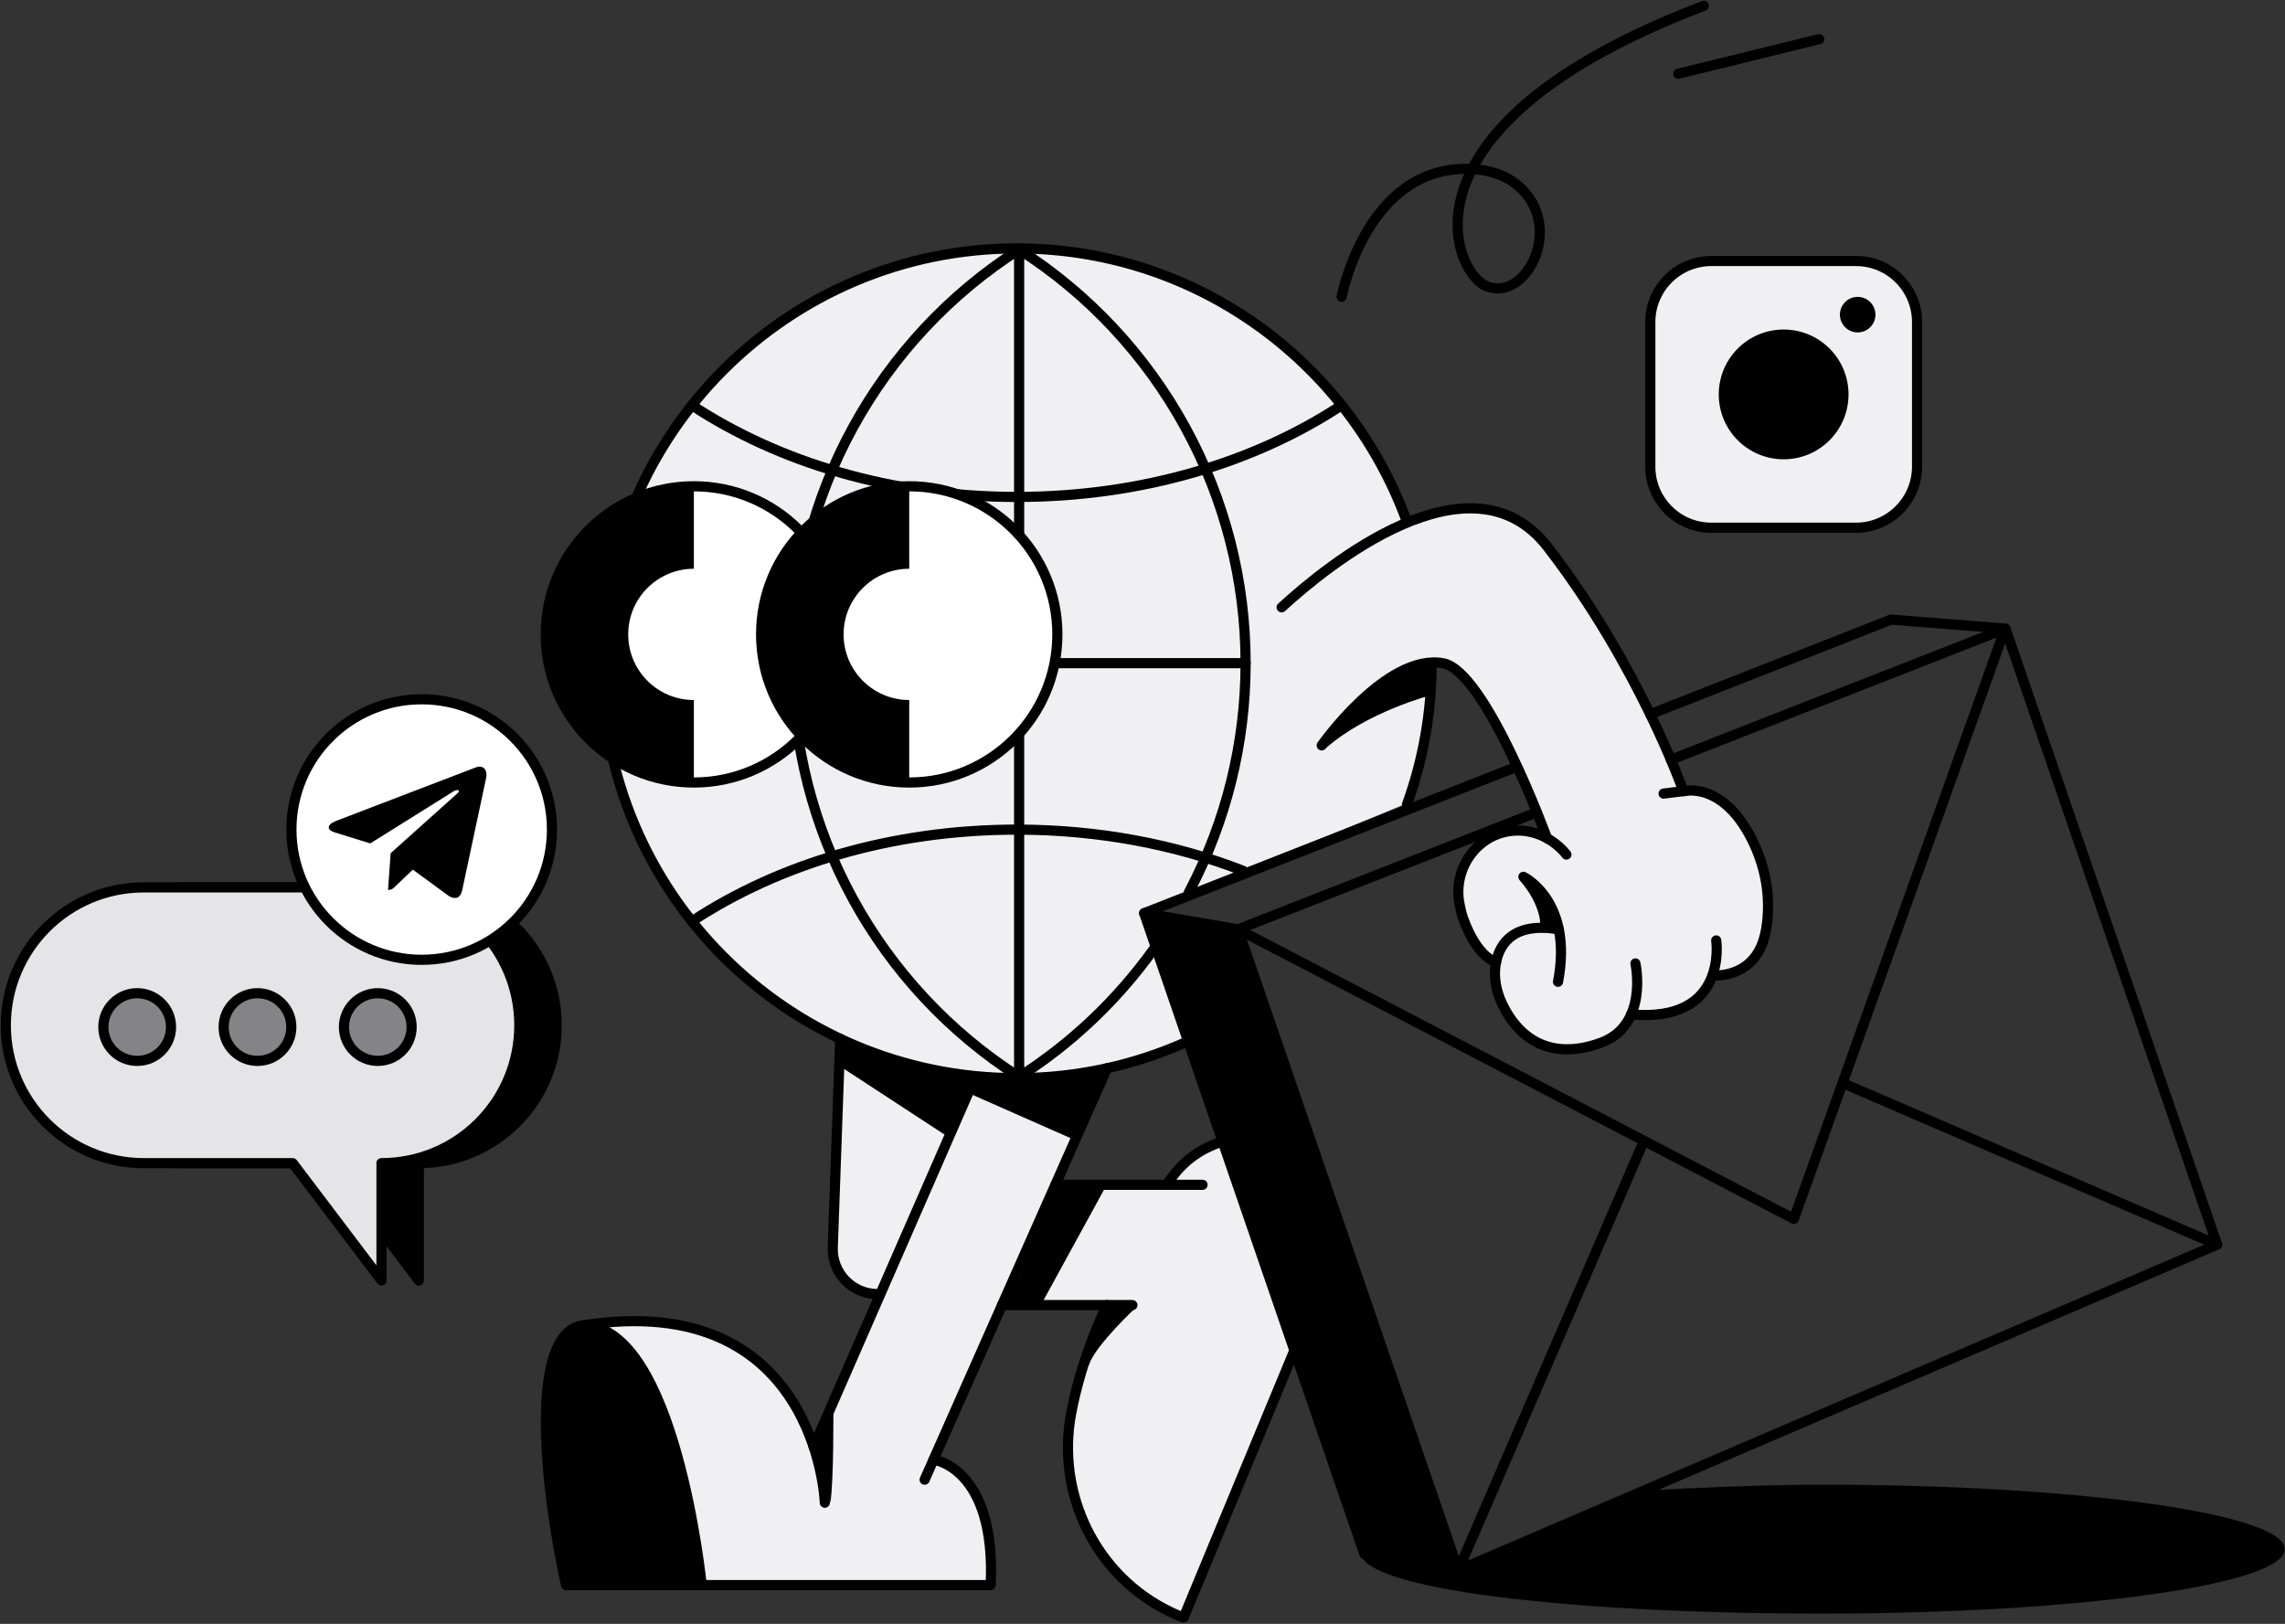 <svg width="1573" height="1118" viewBox="0 0 1573 1118" fill="none" xmlns="http://www.w3.org/2000/svg">
<rect x="0" y="0" width="1573" height="1118" fill="#333333" stroke="none"/>
<g clip-path="url(#clip0_103_323)">
<path d="M577.001 714.925L571.857 859.135C571.214 876.73 585.301 891.344 602.896 891.344L688.763 817.456L703.551 722.173L577.001 714.925Z" fill="#F0EFF1"/>
<path d="M688.765 899H761.305C761.305 899 744.236 932.729 736.521 973.765C725.999 1029.88 753.764 1086.47 805.261 1111.14C811.34 1114.06 814.263 1114.82 814.263 1114.82L890.777 930.274V928.286V786.24L840.216 786.24C825.486 791.15 812.158 800.269 802.806 815.877H725.707" fill="#F0EFF1"/>
<path d="M1124.06 696.627C1120.67 705.278 1114.24 713.287 1102.6 717.612C1073.14 728.485 1048.53 720.009 1034.51 691.19C1030.06 682.013 1028.02 671.608 1030.18 661.612L1030.06 662.138C1015.86 657.052 1007.91 633.261 1007.91 633.261C1007.91 633.261 1006.51 630.923 1004.75 621.687C999.96 596.843 1017.67 572.526 1042.86 571.123C1065.78 569.837 1065.31 576.384 1065.31 576.384C1065.31 576.384 1023.05 460.759 993.472 455.439C954.484 448.425 909.651 512.2 909.651 512.2L881.944 416.8C912.749 388.508 1012.64 306.319 1065.84 375.238C1129.26 457.427 1159.54 543.882 1159.54 543.882C1159.54 543.882 1187.77 536.166 1208.34 580.242C1216.88 598.538 1220.04 619.056 1216.76 638.99C1212.55 664.359 1195.6 671.374 1179.59 671.374L1180.23 669.328C1175.49 684.643 1161.7 701.537 1123.47 698.088L1124.06 696.627Z" fill="#F0EFF1"/>
<path d="M985.64 455.44C985.64 489.695 979.62 522.605 968.572 553.061L787.018 628.176L817.413 716.619C781.348 732.987 741.25 742.164 698.988 742.164C540.64 742.164 412.336 613.796 412.336 455.499C412.336 297.201 540.64 168.774 698.988 168.774C821.856 168.774 926.662 246.053 967.462 354.663" fill="#F0EFF1"/>
<path d="M399.127 912.971C505.628 896.253 547.188 954.124 561.275 995.978L669.12 738.774L761.476 735.325L641.472 1005.8C641.472 1005.8 684.786 1011 680.986 1092.49C606.751 1092.49 481.312 1092.49 481.312 1092.49" fill="#F0EFF1"/>
</g>
<path d="M481.316 1090.89C481.316 1090.89 463.786 912.332 401.356 912.332C364.666 917.574 375.672 1023.74 390.115 1090.89C418.943 1090.89 481.316 1090.89 481.316 1090.89Z" fill="black"/>
<path d="M923.572 278.997C863.995 318.307 785.781 342.126 699.939 342.126C614.097 342.126 535.883 318.249 476.248 278.997" stroke="black" stroke-width="6.989" stroke-miterlimit="10" stroke-linecap="round" stroke-linejoin="round"/>
<path d="M414.342 456.623L857.472 456.565" stroke="black" stroke-width="6.989" stroke-miterlimit="10" stroke-linecap="round" stroke-linejoin="round"/>
<path d="M701.572 171.55V738.96" stroke="black" stroke-width="6.989" stroke-miterlimit="10" stroke-linecap="round" stroke-linejoin="round"/>
<path d="M701.568 171.781C653.755 202.355 614.445 244.461 587.19 294.254C559.934 344.048 545.666 399.898 545.666 456.621C545.666 513.345 559.934 569.195 587.19 618.988C614.445 668.781 653.755 710.887 701.568 741.462" stroke="black" stroke-width="6.989" stroke-miterlimit="10" stroke-linecap="round" stroke-linejoin="round"/>
<path d="M817.929 716.828C781.996 733.134 742.045 742.278 699.939 742.278C542.173 742.278 414.342 614.387 414.342 456.68C414.342 298.972 542.232 171.024 699.939 171.024C822.355 171.024 926.775 248.014 967.425 356.22" stroke="black" stroke-width="6.989" stroke-miterlimit="10" stroke-linecap="round" stroke-linejoin="round"/>
<path d="M985.539 456.681C985.539 490.809 979.54 523.597 968.533 553.938" stroke="black" stroke-width="6.989" stroke-miterlimit="10" stroke-linecap="round" stroke-linejoin="round"/>
<path d="M793.939 653.874C769.013 688.525 737.739 718.285 701.516 741.405" stroke="black" stroke-width="6.989" stroke-miterlimit="10" stroke-linecap="round" stroke-linejoin="round"/>
<path d="M701.572 171.781C749.385 202.355 788.696 244.461 815.951 294.254C843.206 344.048 857.474 399.898 857.474 456.621C857.474 511.598 844.08 565.7 818.455 614.271" stroke="black" stroke-width="6.989" stroke-miterlimit="10" stroke-linecap="round" stroke-linejoin="round"/>
<path d="M476.31 634.304C535.887 594.994 614.1 571.175 700 571.175C756.258 571.175 809.196 581.424 855.786 599.536" stroke="black" stroke-width="6.989" stroke-miterlimit="10" stroke-linecap="round" stroke-linejoin="round"/>
<path d="M762.082 735.464L636.521 1018.73" stroke="black" stroke-width="6.989" stroke-miterlimit="10" stroke-linecap="round" stroke-linejoin="round"/>
<path d="M670.998 742.28L560.113 996.021" stroke="black" stroke-width="6.989" stroke-miterlimit="10" stroke-linecap="round" stroke-linejoin="round"/>
<path d="M642.635 1004.93C642.635 1004.93 685.789 1010.11 682.003 1091.3C608.041 1091.3 483.063 1091.3 483.063 1091.3C483.063 1091.3 465.126 912.508 401.181 912.508C363.618 917.749 374.858 1024.03 389.65 1091.3C419.119 1091.3 483.005 1091.3 483.005 1091.3" stroke="black" stroke-width="6.989" stroke-miterlimit="10" stroke-linecap="round" stroke-linejoin="round"/>
<path d="M567.8 1034.57C567.8 1032.3 561.335 887.347 401.182 912.506" stroke="black" stroke-width="6.989" stroke-miterlimit="10" stroke-linecap="round" stroke-linejoin="round"/>
<path d="M578.402 715.197L573.277 858.869C572.636 876.399 586.672 890.958 604.201 890.958" stroke="black" stroke-width="6.989" stroke-miterlimit="10" stroke-linecap="round" stroke-linejoin="round"/>
<path d="M689.805 898.529H779.549" stroke="black" stroke-width="6.989" stroke-miterlimit="10" stroke-linecap="round" stroke-linejoin="round"/>
<path d="M726.557 815.716H827.832" stroke="black" stroke-width="6.989" stroke-miterlimit="10" stroke-linecap="round" stroke-linejoin="round"/>
<path d="M840.641 786.188C825.966 791.08 812.687 800.165 803.369 815.714" stroke="black" stroke-width="6.989" stroke-miterlimit="10" stroke-linecap="round" stroke-linejoin="round"/>
<path d="M762.082 898.529C762.082 898.529 745.077 932.132 737.389 973.015C726.906 1028.92 754.569 1085.3 805.877 1109.87C811.934 1112.79 814.846 1113.54 814.846 1113.54L891.079 929.686" stroke="black" stroke-width="6.989" stroke-miterlimit="10" stroke-linecap="round" stroke-linejoin="round"/>
<path d="M666.513 752.469L740.125 784.966L760.624 735.464C760.624 735.464 684.158 745.364 673.268 742.219C662.377 739.133 666.513 752.469 666.513 752.469Z" fill="black"/>
<path d="M577.407 733.542L653.174 783.044L672.917 739.133C672.917 739.133 606.351 730.165 581.833 719.041C571.467 714.324 577.407 733.542 577.407 733.542Z" fill="black"/>
<path d="M716.365 898.821L762.081 815.309L727.314 814.144C727.314 814.144 706.057 874.595 694.351 894.337C689.459 902.607 716.365 898.821 716.365 898.821Z" fill="black"/>
<path d="M573.683 967.6C573.683 967.6 574.091 1020.54 571.586 1034.57L560.113 991.478L573.683 967.6Z" fill="black"/>
<path d="M781.301 900.859C781.301 900.859 755.327 925.027 749.911 938.83C745.484 950.186 760.743 898.529 760.918 898.529C761.092 898.529 781.301 900.859 781.301 900.859Z" fill="black"/>
<path d="M882.285 418.128C912.976 389.941 1012.5 308.059 1065.5 376.721C1128.69 458.603 1158.86 544.737 1158.86 544.737C1158.86 544.737 1186.98 537.049 1207.48 580.961C1215.99 599.189 1219.13 619.63 1215.87 639.49C1211.68 664.765 1194.79 671.753 1178.83 671.753" stroke="black" stroke-width="6.989" stroke-miterlimit="10" stroke-linecap="round" stroke-linejoin="round"/>
<path d="M1181.45 647.467C1181.45 647.467 1190.01 704.481 1122.86 698.367" stroke="black" stroke-width="6.989" stroke-miterlimit="10" stroke-linecap="round" stroke-linejoin="round"/>
<path d="M1125.83 663.307C1125.83 663.307 1135.15 705.704 1102.13 717.875C1072.78 728.707 1048.26 720.263 1034.28 691.552C1029.86 682.408 1027.82 672.042 1029.97 662.084C1032.71 649.155 1042.43 634.712 1073.07 639.837" stroke="black" stroke-width="6.989" stroke-miterlimit="10" stroke-linecap="round" stroke-linejoin="round"/>
<path d="M909.885 513.17C909.885 513.17 954.553 449.633 993.398 456.621C1022.87 461.921 1064.97 577.115 1064.97 577.115" stroke="black" stroke-width="6.989" stroke-miterlimit="10" stroke-linecap="round" stroke-linejoin="round"/>
<path d="M1078.31 588.356C1078.31 588.356 1065.5 570.652 1042.67 571.875C1017.51 573.273 999.922 597.5 1004.7 622.251C1006.45 631.452 1007.84 633.782 1007.84 633.782C1007.84 633.782 1015.76 657.485 1029.91 662.551" stroke="black" stroke-width="6.989" stroke-miterlimit="10" stroke-linecap="round" stroke-linejoin="round"/>
<path d="M1160.77 544.445L1145.22 546.366" stroke="black" stroke-width="6.989" stroke-miterlimit="10" stroke-linecap="round" stroke-linejoin="round"/>
<path d="M1048.73 603.672C1048.73 603.672 1083.21 619.978 1072.55 675.945" stroke="black" stroke-width="6.989" stroke-miterlimit="10" stroke-linecap="round" stroke-linejoin="round"/>
<path d="M984.724 478.693C984.724 478.693 940.696 490.282 912.684 515.15C927.942 486.439 972.144 455.223 982.685 456.679C993.226 458.135 984.724 478.693 984.724 478.693Z" fill="black"/>
<path d="M477.648 538.737C533.967 538.737 579.622 493.082 579.622 436.763C579.622 380.444 533.967 334.789 477.648 334.789C421.329 334.789 375.674 380.444 375.674 436.763C375.674 493.082 421.329 538.737 477.648 538.737Z" fill="white" stroke="black" stroke-width="6.989" stroke-miterlimit="10" stroke-linecap="round" stroke-linejoin="round"/>
<path d="M477.648 538.737C421.332 538.737 375.674 493.079 375.674 436.763C375.674 380.447 421.332 334.789 477.648 334.789V538.737Z" fill="black"/>
<path d="M477.65 481.956C502.609 481.956 522.842 461.723 522.842 436.764C522.842 411.804 502.609 391.571 477.65 391.571C452.69 391.571 432.457 411.804 432.457 436.764C432.457 461.723 452.69 481.956 477.65 481.956Z" fill="white"/>
<path d="M625.921 538.737C682.239 538.737 727.894 493.082 727.894 436.763C727.894 380.444 682.239 334.789 625.921 334.789C569.602 334.789 523.946 380.444 523.946 436.763C523.946 493.082 569.602 538.737 625.921 538.737Z" fill="white" stroke="black" stroke-width="6.989" stroke-miterlimit="10" stroke-linecap="round" stroke-linejoin="round"/>
<path d="M625.921 538.737C569.605 538.737 523.946 493.079 523.946 436.763C523.946 380.447 569.605 334.789 625.921 334.789V538.737Z" fill="black"/>
<path d="M625.921 481.956C650.88 481.956 671.113 461.723 671.113 436.764C671.113 411.804 650.88 391.571 625.921 391.571C600.962 391.571 580.729 411.804 580.729 436.764C580.729 461.723 600.962 481.956 625.921 481.956Z" fill="white"/>
<path d="M288.317 800.807C340.731 800.807 383.244 758.293 383.244 705.879C383.244 653.465 340.731 610.952 288.317 610.952H124.611C72.197 610.952 29.684 653.465 29.684 705.879C29.684 758.293 72.197 800.807 124.611 800.807H227.167L288.317 881.582V800.807Z" fill="black" stroke="black" stroke-width="6.989" stroke-miterlimit="10" stroke-linecap="round" stroke-linejoin="round"/>
<path d="M262.576 800.807C314.989 800.807 357.503 758.294 357.503 705.88C357.503 653.466 314.989 610.952 262.576 610.952H98.927C46.514 610.952 4 653.466 4 705.88C4 758.294 46.514 800.807 98.927 800.807H201.484L262.634 881.583V800.807H262.576Z" fill="#E5E4E6" stroke="black" stroke-width="6.989" stroke-miterlimit="10" stroke-linecap="round" stroke-linejoin="round"/>
<path d="M94.445 730.396C107.31 730.396 117.74 719.967 117.74 707.101C117.74 694.236 107.31 683.806 94.445 683.806C81.579 683.806 71.149 694.236 71.149 707.101C71.149 719.967 81.579 730.396 94.445 730.396Z" fill="#848385" stroke="black" stroke-width="6.989" stroke-miterlimit="10" stroke-linecap="round" stroke-linejoin="round"/>
<path d="M260.075 730.396C272.941 730.396 283.37 719.967 283.37 707.101C283.37 694.236 272.941 683.806 260.075 683.806C247.21 683.806 236.78 694.236 236.78 707.101C236.78 719.967 247.21 730.396 260.075 730.396Z" fill="#848385" stroke="black" stroke-width="6.989" stroke-miterlimit="10" stroke-linecap="round" stroke-linejoin="round"/>
<path d="M177.256 730.396C190.122 730.396 200.551 719.967 200.551 707.101C200.551 694.236 190.122 683.806 177.256 683.806C164.39 683.806 153.961 694.236 153.961 707.101C153.961 719.967 164.39 730.396 177.256 730.396Z" fill="#848385" stroke="black" stroke-width="6.989" stroke-miterlimit="10" stroke-linecap="round" stroke-linejoin="round"/>
<path d="M290.295 660.805C339.827 660.805 379.98 620.651 379.98 571.118C379.98 521.586 339.827 481.432 290.295 481.432C240.762 481.432 200.608 521.586 200.608 571.118C200.608 620.651 240.762 660.805 290.295 660.805Z" fill="white" stroke="black" stroke-width="6.989" stroke-miterlimit="10" stroke-linecap="round" stroke-linejoin="round"/>
<path d="M268.921 587.424L267.116 612.699C269.678 612.699 270.785 611.592 272.125 610.253L284.18 598.722L309.164 617.008C313.765 619.571 316.968 618.231 318.191 612.815L334.555 536.058C336.011 529.303 332.109 526.624 327.625 528.312L231.358 565.177C224.777 567.739 224.894 571.408 230.252 573.039L254.886 580.668L312.076 544.91C314.755 543.105 317.2 544.095 315.22 545.9L268.921 587.424Z" fill="black"/>
<path d="M1277.66 363.326H1178.07C1154.9 363.326 1136.08 344.516 1136.08 321.337V221.692C1136.08 198.514 1154.9 179.703 1178.07 179.703H1277.72C1300.9 179.703 1319.71 198.514 1319.71 221.692V321.337C1319.65 344.516 1300.84 363.326 1277.66 363.326Z" fill="#F0EFF1" stroke="black" stroke-width="6.989" stroke-miterlimit="10" stroke-linecap="round" stroke-linejoin="round"/>
<path d="M1227.87 316.212C1252.54 316.212 1272.53 296.214 1272.53 271.544C1272.53 246.874 1252.54 226.876 1227.87 226.876C1203.2 226.876 1183.2 246.874 1183.2 271.544C1183.2 296.214 1203.2 316.212 1227.87 316.212Z" fill="black"/>
<path d="M1278.83 228.857C1285.58 228.857 1291.06 223.381 1291.06 216.627C1291.06 209.872 1285.58 204.397 1278.83 204.397C1272.07 204.397 1266.6 209.872 1266.6 216.627C1266.6 223.381 1272.07 228.857 1278.83 228.857Z" fill="black"/>
<path d="M923.576 204.396C923.576 204.396 940.756 113.079 1012.91 116.34C1024.39 116.865 1035.74 120.184 1044.59 127.464C1077.96 155.127 1050.77 208.705 1022.99 196.883C999.693 186.983 957.82 85.766 1172.95 4" stroke="black" stroke-width="6.989" stroke-miterlimit="10" stroke-linecap="round" stroke-linejoin="round"/>
<path d="M1155.36 50.764L1252.38 26.945" stroke="black" stroke-width="6.989" stroke-miterlimit="10" stroke-linecap="round" stroke-linejoin="round"/>
<path d="M1056.01 559.995L852.291 639.838L1003.88 1081.05L1526.28 856.89V856.949L1380.56 432.803L1150.23 523.072" stroke="black" stroke-width="6.989" stroke-miterlimit="10" stroke-linecap="round" stroke-linejoin="round"/>
<path d="M1136.03 491.738L1301.83 426.57H1301.6L1380.33 432.743L1265.49 753.808L1234.91 839.184L852.292 639.837L787.648 628.713L939.241 1069.92L1003.89 1081.05L1131.72 785.431" stroke="black" stroke-width="6.989" stroke-miterlimit="10" stroke-linecap="round" stroke-linejoin="round"/>
<path d="M1043.66 528.079L787.648 628.714" stroke="black" stroke-width="6.989" stroke-miterlimit="10" stroke-linecap="round" stroke-linejoin="round"/>
<path d="M1526.28 856.948L1268.4 745.598" stroke="black" stroke-width="6.989" stroke-miterlimit="10" stroke-linecap="round" stroke-linejoin="round"/>
<path d="M1131.71 1026.19C1166.66 1024.38 1214.59 1022.17 1254.13 1022.17C1430.12 1022.17 1572.81 1042.03 1572.81 1066.54C1572.81 1091.06 1430.12 1110.92 1254.13 1110.92C1078.14 1110.92 936.792 1093.74 936.792 1068.82L1007.84 1080.75L1131.71 1026.19Z" fill="black"/>
<path d="M939.242 1069.92L1004.76 1079.07L852.875 640.128L788.872 629.646L939.242 1069.92Z" fill="black"/>
<path d="M1060.32 638.323C1060.32 638.323 1062.06 624.404 1046.16 606.001C1058.69 608.971 1074.76 633.14 1072.43 636.983C1070.16 640.827 1060.32 638.323 1060.32 638.323Z" fill="black"/>
<defs>
<clipPath id="clip0_103_323">
<rect width="818.923" height="946.044" fill="white" transform="translate(399.127 168.774)"/>
</clipPath>
</defs>
</svg>
